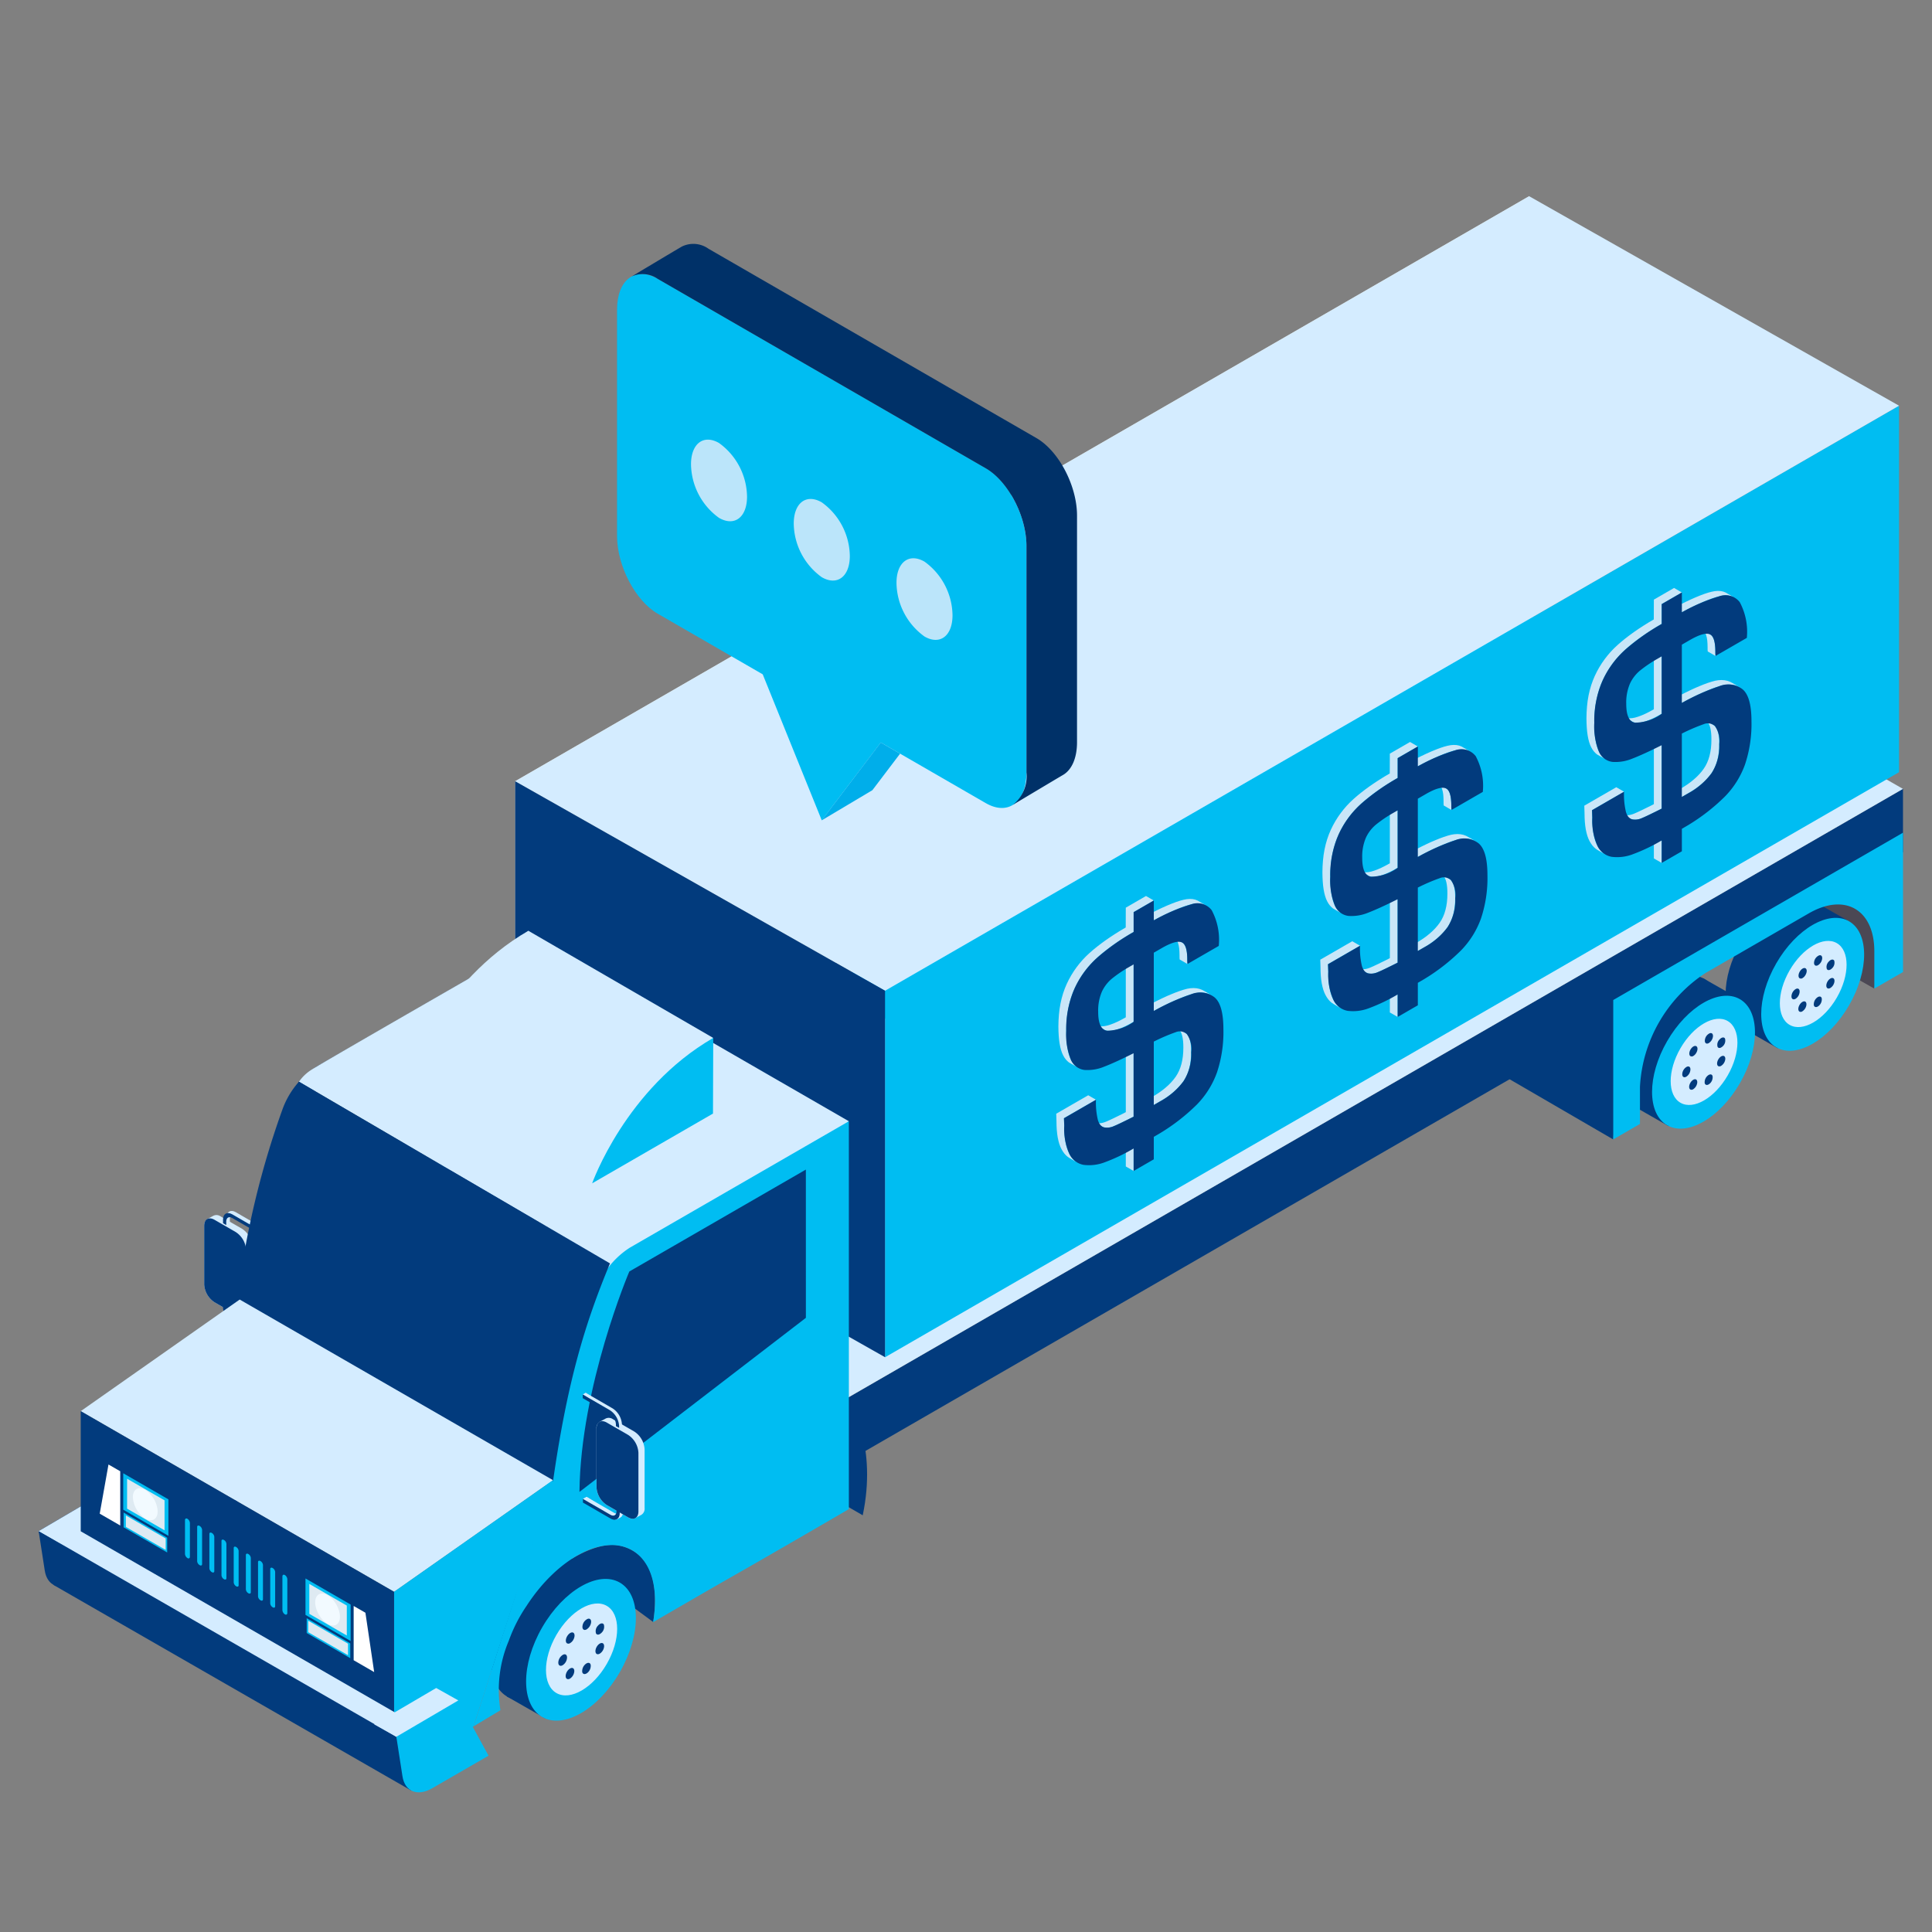 <svg xmlns="http://www.w3.org/2000/svg" xmlns:xlink="http://www.w3.org/1999/xlink" width="200" height="200" viewBox="0 0 200 200">
  <rect x="0" y="0" width="200" height="200" fill="#808080" stroke="none"/>
  <defs>
    <clipPath id="clip-path">
      <path id="Path_69143" data-name="Path 69143" d="M-1434.674-6326.714l-18.277,10.551s-5.054,11.858-5.161,22.818l23.439-18.021Z" transform="translate(1458.112 6326.714)" fill="none"/>
    </clipPath>
  </defs>
  <g id="dropdown-2C-brokers" transform="translate(10549 14549)">
    <rect id="Rectangle_2275" data-name="Rectangle 2275" width="200" height="200" transform="translate(-10549 -14549)" fill="none"/>
    <g id="Group_22241" data-name="Group 22241" transform="translate(-9066.225 -8129.937)">
      <g id="Group_22095" data-name="Group 22095" transform="translate(-1461.639 -6293.707)">
        <g id="Group_22093" data-name="Group 22093">
          <g id="Group_22084" data-name="Group 22084" transform="translate(0 0.43)">
            <path id="Path_38861" data-name="Path 38861" d="M-1463.724-6305.033a.738.738,0,0,1,.333-.7l.024-.013.025-.015.025-.013.025-.014.024-.013.025-.014.025-.014.025-.012.024-.014.025-.014.024-.013.025-.013.025-.015.025-.012.024-.014.025-.014.025-.014.025-.014.024-.012.025-.014.025-.012.025-.014.024-.014.025-.012.025-.015a.744.744,0,0,1,.757.075l2.207,1.273a2.358,2.358,0,0,1,1.066,1.849v6.071a.741.741,0,0,1-.334.7l-.024.013-.025.013-.025.013-.025.014-.025.013-.025.014-.024.014-.025.013-.025.015-.025.012-.024.014-.025.013-.025.014-.025.013-.025.013-.024.013-.025.014-.025.013-.025.014-.024.014-.025.012-.025.013-.025.014-.024.014-.026.014a.745.745,0,0,1-.757-.075l-2.206-1.273a2.36,2.36,0,0,1-1.066-1.849Z" transform="translate(1463.729 6306.138)" fill="#d4ecff"/>
          </g>
          <g id="Group_22085" data-name="Group 22085" transform="translate(2.317)">
            <path id="Path_38862" data-name="Path 38862" d="M-1461.693-6305.834c0-.609.429-.856.956-.553l2.811,1.628v.383l-2.811-1.628c-.344-.2-.625-.036-.625.361v.375l-.331-.2Z" transform="translate(1461.694 6306.517)" fill="#d4ecff"/>
          </g>
          <g id="Group_22086" data-name="Group 22086" transform="translate(2.319 2.818)">
            <path id="Path_38863" data-name="Path 38863" d="M-1461.362-6303.944v7.042a1.383,1.383,0,0,0,.624,1.082l2.851,1.646v.381l-2.851-1.645a2.115,2.115,0,0,1-.956-1.655v-6.948A.771.771,0,0,0-1461.362-6303.944Z" transform="translate(1461.693 6304.042)" fill="#d4ecff"/>
          </g>
          <g id="Group_22087" data-name="Group 22087" transform="translate(2.04 0.184)">
            <path id="Path_38864" data-name="Path 38864" d="M-1457.891-6304.787l-.369.221-2.865-1.552h-.226l.014.845-.361.2-.24-.476.4-.467.546-.339Z" transform="translate(1461.938 6306.355)" fill="#d4ecff"/>
          </g>
          <g id="Group_22088" data-name="Group 22088" transform="translate(1.952 0.22)">
            <path id="Path_38865" data-name="Path 38865" d="M-1462.015-6305.641c0-.607.428-.857.956-.552l2.811,1.627v.383l-2.811-1.627c-.344-.2-.624-.037-.624.361v.374l-.331-.2Z" transform="translate(1462.015 6306.323)" fill="#023b7d"/>
          </g>
          <g id="Group_22089" data-name="Group 22089" transform="translate(2.265 9.942)">
            <path id="Path_38866" data-name="Path 38866" d="M-1457.881-6295.043l-.369.222-2.258-1.13-1.068-.695-.155-.508-.008-.631.546.843,1.451.961Z" transform="translate(1461.74 6297.786)" fill="#d4ecff"/>
          </g>
          <g id="Group_22090" data-name="Group 22090" transform="translate(1.952 3.041)">
            <path id="Path_38867" data-name="Path 38867" d="M-1461.684-6303.747v7.04a1.384,1.384,0,0,0,.624,1.083l2.85,1.646v.381l-2.85-1.644a2.118,2.118,0,0,1-.956-1.657v-6.947A.8.8,0,0,0-1461.684-6303.747Z" transform="translate(1462.015 6303.846)" fill="#023b7d"/>
          </g>
          <g id="Group_22092" data-name="Group 22092" transform="translate(0.002 0.772)">
            <g id="Group_22091" data-name="Group 22091">
              <path id="Path_38868" data-name="Path 38868" d="M-1462.66-6297.157l2.206,1.273c.591.341,1.066.065,1.066-.616v-6.072a2.358,2.358,0,0,0-1.066-1.848l-2.206-1.274c-.592-.339-1.067-.064-1.067.616v6.071A2.355,2.355,0,0,0-1462.66-6297.157Z" transform="translate(1463.727 6305.838)" fill="#023b7d"/>
            </g>
          </g>
        </g>
        <g id="Group_22094" data-name="Group 22094" transform="translate(5.755 12.685)">
          <path id="Path_38869" data-name="Path 38869" d="M-1458.307-6295.378l-.369.222v.383l.369-.223Z" transform="translate(1458.676 6295.378)" fill="#353636"/>
        </g>
      </g>
      <g id="Group_22096" data-name="Group 22096" transform="translate(-1301.688 -6326.784)">
        <path id="Path_38870" data-name="Path 38870" d="M-1310.339-6325.5l-12.942-7.341,4.7-2.367,5.261-.355a20.417,20.417,0,0,1,2.275.415c.326.147,1.035,1.626,1.035,1.626l.3,1.715s.089,1.271.148,1.509S-1310.339-6325.5-1310.339-6325.5Z" transform="translate(1323.281 6335.561)" fill="#4b4854"/>
      </g>
      <g id="Group_22097" data-name="Group 22097" transform="translate(-1328.882 -6315.549)">
        <path id="Path_38871" data-name="Path 38871" d="M-1334.057-6311.258l-13.1-7.609,11.145-6.829h3.133s-.148,2.219-.178,2.336S-1334.057-6311.258-1334.057-6311.258Z" transform="translate(1347.159 6325.695)" fill="#023b7d"/>
      </g>
      <g id="Group_22107" data-name="Group 22107" transform="translate(-1306.347 -6327.967)">
        <g id="Group_22106" data-name="Group 22106" transform="translate(0 0)">
          <g id="Group_22098" data-name="Group 22098" transform="translate(0)">
            <ellipse id="Ellipse_782" data-name="Ellipse 782" cx="7.534" cy="4.35" rx="7.534" ry="4.35" transform="translate(0 13.049) rotate(-59.999)" fill="#023b7d"/>
          </g>
          <g id="Group_22099" data-name="Group 22099" transform="translate(3.88 2.109)">
            <path id="Path_38872" data-name="Path 38872" d="M-1313.1-6332.717l-3.574-2.03-7.294,13.182,3.731,2.132Z" transform="translate(1323.965 6334.747)" fill="#023b7d"/>
          </g>
          <g id="Group_22105" data-name="Group 22105" transform="translate(3.685 2.101)">
            <g id="Group_22100" data-name="Group 22100" transform="translate(0 0)">
              <ellipse id="Ellipse_783" data-name="Ellipse 783" cx="7.534" cy="4.35" rx="7.534" ry="4.35" transform="translate(0 13.049) rotate(-59.999)" fill="#00bdf2"/>
            </g>
            <g id="Group_22101" data-name="Group 22101" transform="translate(2.704 3.025)">
              <ellipse id="Ellipse_784" data-name="Ellipse 784" cx="4.886" cy="2.821" rx="4.886" ry="2.821" transform="translate(0 8.462) rotate(-59.999)" fill="#d4ecff"/>
            </g>
            <g id="Group_22104" data-name="Group 22104" transform="translate(5.33 5.681)">
              <g id="Group_22103" data-name="Group 22103">
                <g id="Group_22102" data-name="Group 22102">
                  <path id="Path_38873" data-name="Path 38873" d="M-1316.717-6324.449c-.195.112-.37.057-.415-.141a.9.9,0,0,1,.321-.77c.228-.189.456-.156.5.08a.884.884,0,0,1-.316.768A.777.777,0,0,1-1316.717-6324.449Zm-1.6.5a.315.315,0,0,1-.262.043c-.181-.06-.211-.35-.067-.644s.413-.481.592-.421.211.35.064.651A.922.922,0,0,1-1318.322-6323.951Zm2.9-2.423a.382.382,0,0,1-.186.06c-.211,0-.295-.239-.194-.541s.354-.545.565-.55.3.238.195.54a.927.927,0,0,1-.38.492Zm-3.608,1.125c-.231.132-.421.022-.421-.244v-.029a.928.928,0,0,1,.429-.731c.232-.135.418-.023.415.253v.021a.928.928,0,0,1-.423.731Zm3.617-3.029c-.156.09-.307.073-.379-.059a.762.762,0,0,1,.2-.763c.211-.238.464-.277.565-.1a.785.785,0,0,1-.2.77.836.836,0,0,1-.182.149Zm-2.884.878a.286.286,0,0,1-.334.006c-.144-.131-.109-.458.074-.731s.444-.385.592-.257.109.458-.074.728a.843.843,0,0,1-.262.255Zm1.608-1.332a.408.408,0,0,1-.1.04c-.229.075-.37-.108-.313-.4a.87.87,0,0,1,.507-.651c.229-.074.37.109.312.4a.931.931,0,0,1-.415.611Z" transform="translate(1319.456 6329.765)" fill="#023b7d"/>
                </g>
              </g>
            </g>
          </g>
        </g>
      </g>
      <g id="Group_22117" data-name="Group 22117" transform="translate(-1317.647 -6319.906)">
        <g id="Group_22116" data-name="Group 22116" transform="translate(0 0)">
          <g id="Group_22108" data-name="Group 22108" transform="translate(0)">
            <ellipse id="Ellipse_785" data-name="Ellipse 785" cx="7.534" cy="4.35" rx="7.534" ry="4.35" transform="translate(0 13.049) rotate(-59.999)" fill="#023b7d"/>
          </g>
          <g id="Group_22109" data-name="Group 22109" transform="translate(3.88 2.109)">
            <path id="Path_38874" data-name="Path 38874" d="M-1323.02-6325.639l-3.573-2.03-7.294,13.182,3.731,2.133Z" transform="translate(1333.887 6327.669)" fill="#023b7d"/>
          </g>
          <g id="Group_22115" data-name="Group 22115" transform="translate(3.685 2.102)">
            <g id="Group_22110" data-name="Group 22110" transform="translate(0 0)">
              <ellipse id="Ellipse_786" data-name="Ellipse 786" cx="7.534" cy="4.35" rx="7.534" ry="4.35" transform="translate(0 13.049) rotate(-59.999)" fill="#00bdf2"/>
            </g>
            <g id="Group_22111" data-name="Group 22111" transform="translate(2.704 3.025)">
              <ellipse id="Ellipse_787" data-name="Ellipse 787" cx="4.886" cy="2.821" rx="4.886" ry="2.821" transform="translate(0 8.462) rotate(-59.999)" fill="#d4ecff"/>
            </g>
            <g id="Group_22114" data-name="Group 22114" transform="translate(5.33 5.68)">
              <g id="Group_22113" data-name="Group 22113">
                <g id="Group_22112" data-name="Group 22112">
                  <path id="Path_38875" data-name="Path 38875" d="M-1326.639-6317.37c-.195.112-.37.056-.413-.142a.892.892,0,0,1,.32-.77c.228-.19.456-.156.5.082a.883.883,0,0,1-.317.767C-1326.576-6317.411-1326.607-6317.39-1326.639-6317.37Zm-1.6.5a.32.32,0,0,1-.262.044c-.182-.062-.211-.351-.068-.644s.413-.483.592-.422.211.351.063.65a.908.908,0,0,1-.326.371Zm2.894-2.422a.386.386,0,0,1-.186.058c-.211.005-.295-.239-.193-.541s.354-.545.566-.551.3.238.195.54a.935.935,0,0,1-.381.492Zm-3.608,1.123c-.232.135-.421.025-.421-.243v-.029a.927.927,0,0,1,.431-.731c.232-.133.418-.021.413.253v.021a.93.93,0,0,1-.423.73Zm3.616-3.028c-.155.089-.308.074-.379-.058a.76.76,0,0,1,.2-.762c.211-.239.465-.279.566-.1a.784.784,0,0,1-.2.77A.756.756,0,0,1-1325.341-6321.2Zm-2.884.877a.286.286,0,0,1-.333.008c-.144-.133-.109-.459.074-.731s.444-.385.592-.257.109.458-.074.728a.83.83,0,0,1-.261.253Zm1.608-1.331a.52.52,0,0,1-.1.042c-.228.074-.37-.109-.312-.405a.87.87,0,0,1,.506-.653c.229-.074.37.109.313.4a.93.93,0,0,1-.412.61Z" transform="translate(1329.378 6322.687)" fill="#023b7d"/>
                </g>
              </g>
            </g>
          </g>
        </g>
      </g>
      <g id="Group_22121" data-name="Group 22121" transform="translate(-1438.974 -6398.757)">
        <g id="Group_22118" data-name="Group 22118" transform="translate(0 39.67)">
          <path id="Path_38876" data-name="Path 38876" d="M-1443.827-6291.064l114.9-66.3v-6.562l-114.9,66.3Z" transform="translate(1443.827 6363.923)" fill="#00bdf2"/>
        </g>
        <g id="Group_22119" data-name="Group 22119" transform="translate(34.819 44.208)">
          <path id="Path_38877" data-name="Path 38877" d="M-1333.167-6359.939v14.426l-2.97,1.713v-3.85c0-4.338-3.047-6.1-6.8-3.928l-60.744,35.033a15.038,15.038,0,0,0-6.8,11.786v3.851l-2.765,1.6v-14.426Z" transform="translate(1413.254 6359.939)" fill="#00bdf2"/>
        </g>
        <g id="Group_22120" data-name="Group 22120" transform="translate(9.527)">
          <path id="Path_38878" data-name="Path 38878" d="M-1435.462-6338.192l104.972-60.565v37.943l-104.972,60.566Z" transform="translate(1435.462 6398.758)" fill="#e0d9ce"/>
        </g>
      </g>
      <g id="Group_22126" data-name="Group 22126" transform="translate(-1438.974 -6377.069)">
        <g id="Group_22122" data-name="Group 22122" transform="translate(38.293 39.67)">
          <path id="Path_38879" data-name="Path 38879" d="M-1410.2-6272.02l114.9-66.3v-6.562l-114.9,66.3Z" transform="translate(1410.203 6344.881)" fill="#023b7d"/>
        </g>
        <g id="Group_22123" data-name="Group 22123" transform="translate(123.195 44.208)">
          <path id="Path_38880" data-name="Path 38880" d="M-1305.65-6340.9v14.427l-2.97,1.714v-3.85c0-4.338-3.048-6.1-6.8-3.929l-10.662,6.156a15.04,15.04,0,0,0-6.8,11.785v3.849l-2.765,1.6v-14.428Z" transform="translate(1335.654 6340.896)" fill="#00bdf2"/>
        </g>
        <g id="Group_22124" data-name="Group 22124" transform="translate(0 34.077)">
          <path id="Path_38881" data-name="Path 38881" d="M-1405.534-6277.9l-38.293-21.688,22.021-12.89,121.427-37.313,9.745,5.593Z" transform="translate(1443.827 6349.792)" fill="#d4ecff"/>
        </g>
        <g id="Group_22125" data-name="Group 22125" transform="translate(47.815)">
          <path id="Path_38882" data-name="Path 38882" d="M-1401.842-6319.148l104.972-60.566v37.944l-104.972,60.566Z" transform="translate(1401.842 6379.714)" fill="#00bdf2"/>
        </g>
      </g>
      <g id="Group_22127" data-name="Group 22127" transform="translate(-1429.451 -6398.757)">
        <path id="Path_38883" data-name="Path 38883" d="M-1397.173-6316.5l-38.292-21.688,104.972-60.565,38.292,21.688Z" transform="translate(1435.465 6398.758)" fill="#d4ecff"/>
      </g>
      <g id="Group_22128" data-name="Group 22128" transform="translate(-1429.447 -6338.189)">
        <path id="Path_38884" data-name="Path 38884" d="M-1435.462-6307.637l38.292,21.688v-37.942l-38.292-21.683Z" transform="translate(1435.462 6345.574)" fill="#023b7d"/>
      </g>
      <g id="Group_22129" data-name="Group 22129" transform="translate(-1439.665 -6292.488)">
        <path id="Path_38885" data-name="Path 38885" d="M-1404.776-6276.189l-39.658-22.461v-6.8l39.658,22.461Z" transform="translate(1444.434 6305.446)" fill="#44424d"/>
      </g>
      <g id="Group_22134" data-name="Group 22134" transform="translate(-1404.597 -6276.508)">
        <g id="Group_22131" data-name="Group 22131">
          <g id="Group_22130" data-name="Group 22130">
            <path id="Path_38886" data-name="Path 38886" d="M-1402.511-6277.107l-11.018-6.367.459-4.43-.572-3.511,9.92,2.858S-1401.01-6284.229-1402.511-6277.107Z" transform="translate(1413.642 6291.415)" fill="#023b7d"/>
          </g>
        </g>
      </g>
      <g id="Group_22153" data-name="Group 22153" transform="translate(-1458.479 -6321.714)">
        <g id="Group_22151" data-name="Group 22151">
          <g id="Group_22137" data-name="Group 22137">
            <g id="Group_22136" data-name="Group 22136">
              <path id="Path_38888" data-name="Path 38888" d="M-1456.028-6313.564a8.8,8.8,0,0,1,3.524-4.456l22.676-13.088v29.732c-1.012.513-2.214,1.167-3.638,1.988l-4.241,2.45a15.158,15.158,0,0,0-6.858,11.878v2.366c0,.182.008.356.017.528l-16.406,9.251v-18.278A89.386,89.386,0,0,1-1456.028-6313.564Z" transform="translate(1460.954 6331.108)" fill="#023b7d"/>
            </g>
          </g>
          <g id="Group_22143" data-name="Group 22143" transform="translate(3.237 5.004)">
            <path id="Path_38889" data-name="Path 38889" d="M-1434.674-6326.714l-18.277,10.551s-5.054,11.858-5.161,22.818l23.439-18.021Z" transform="translate(1458.112 6326.714)" fill="#536873"/>
            <g id="Group_38410" data-name="Group 38410">
              <g id="Group_38409" data-name="Group 38409" clip-path="url(#clip-path)">
                <g id="Group_22142" data-name="Group 22142" transform="translate(-3.923 2.327)">
                  <g id="Group_22139" data-name="Group 22139" transform="translate(6.257)">
                    <g id="Group_22138" data-name="Group 22138">
                      <path id="Path_38890" data-name="Path 38890" d="M-1448.746-6324.672l21.53,21.246-4.348,3.981-24.5-22.717Z" transform="translate(1456.063 6324.672)" fill="#6f8691"/>
                    </g>
                  </g>
                  <g id="Group_22141" data-name="Group 22141" transform="translate(0 5.324)">
                    <g id="Group_22140" data-name="Group 22140">
                      <path id="Path_38891" data-name="Path 38891" d="M-1458.269-6320l23.226,21-1.378,1.654-25.136-21.373Z" transform="translate(1461.557 6319.996)" fill="#6f8691"/>
                    </g>
                  </g>
                </g>
              </g>
            </g>
          </g>
          <g id="Group_22146" data-name="Group 22146" transform="translate(20.913 7.717)">
            <g id="Group_22145" data-name="Group 22145">
              <g id="Group_22144" data-name="Group 22144">
                <path id="Path_38893" data-name="Path 38893" d="M-1441.672-6306.289l-.919.531V-6323.8l.919-.53Z" transform="translate(1442.591 6324.333)" fill="#7ad5de"/>
              </g>
            </g>
          </g>
          <g id="Group_22148" data-name="Group 22148" transform="translate(14.627 31.148)">
            <g id="Group_22147" data-name="Group 22147" transform="translate(0 0)">
              <ellipse id="Ellipse_788" data-name="Ellipse 788" cx="9.591" cy="5.537" rx="9.591" ry="5.537" transform="translate(0 16.612) rotate(-60)" fill="#adadad"/>
            </g>
          </g>
          <g id="Group_22150" data-name="Group 22150" transform="translate(31.074 27.934)">
            <g id="Group_22149" data-name="Group 22149">
              <path id="Path_38894" data-name="Path 38894" d="M-1433.618-6304.784s2.337,3.624,1.436,11.063l.583-.275s1.166-8.817-2.07-12.584Z" transform="translate(1433.669 6306.581)" fill="#545454"/>
            </g>
          </g>
        </g>
      </g>
      <g id="Group_22155" data-name="Group 22155" transform="translate(-1451.829 -6321.713)">
        <g id="Group_22154" data-name="Group 22154">
          <path id="Path_38895" data-name="Path 38895" d="M-1455.115-6316.479l32.412,18.981,10.531-.813,13.984-14.076-32.452-18.723s-22.229,12.755-23.168,13.386A4.562,4.562,0,0,0-1455.115-6316.479Z" transform="translate(1455.115 6331.108)" fill="#d4ecff"/>
        </g>
      </g>
      <g id="Group_22174" data-name="Group 22174" transform="translate(-1434.29 -6302.992)">
        <g id="Group_22171" data-name="Group 22171" transform="translate(0 5.003)">
          <g id="Group_22166" data-name="Group 22166" transform="translate(0 38.323)">
            <g id="Group_22165" data-name="Group 22165" transform="translate(0 0)">
              <g id="Group_22157" data-name="Group 22157">
                <ellipse id="Ellipse_789" data-name="Ellipse 789" cx="8.035" cy="4.639" rx="8.035" ry="4.639" transform="translate(0 13.916) rotate(-59.999)" fill="#023b7d"/>
              </g>
              <path id="Path_69144" data-name="Path 69144" d="M-1421.888-6268.172l-7.168-5.279a4.993,4.993,0,0,1-1.192-1.312s2.827-1.8,4.906-1.318C-1423.3-6275.6-1421.048-6273.882-1421.888-6268.172Z" transform="translate(1441.029 6276.689)" fill="#023b7d"/>
              <g id="Group_22109-2" data-name="Group 22109" transform="translate(3.983 2.201)">
                <path id="Path_38874-2" data-name="Path 38874" d="M-1424.658-6272.532l-3.8-2.161-7.758,14.021,3.969,2.267Z" transform="translate(1436.217 6274.692)" fill="#023b7d"/>
              </g>
              <g id="Group_22164" data-name="Group 22164" transform="translate(3.624 2.11)">
                <g id="Group_22159" data-name="Group 22159" transform="translate(0 0)">
                  <ellipse id="Ellipse_790" data-name="Ellipse 790" cx="8.035" cy="4.639" rx="8.035" ry="4.639" transform="translate(0 13.917) rotate(-60)" fill="#00bdf2"/>
                </g>
                <g id="Group_22160" data-name="Group 22160" transform="translate(2.884 3.225)">
                  <ellipse id="Ellipse_791" data-name="Ellipse 791" cx="5.211" cy="3.009" rx="5.211" ry="3.009" transform="translate(0 9.026) rotate(-60)" fill="#d4ecff"/>
                </g>
                <g id="Group_22163" data-name="Group 22163" transform="translate(5.687 6.058)">
                  <g id="Group_22162" data-name="Group 22162">
                    <g id="Group_22161" data-name="Group 22161">
                      <path id="Path_38897" data-name="Path 38897" d="M-1428.62-6263.782c-.207.12-.392.059-.443-.148a.954.954,0,0,1,.34-.822c.244-.2.488-.167.537.086a.941.941,0,0,1-.339.819C-1428.555-6263.825-1428.587-6263.8-1428.62-6263.782Zm-1.711.529a.33.33,0,0,1-.278.047c-.195-.064-.222-.374-.074-.686s.443-.519.634-.45.221.374.067.693a.967.967,0,0,1-.352.4Zm3.088-2.583a.4.4,0,0,1-.2.063c-.222.006-.314-.254-.207-.576s.378-.582.6-.587.316.255.207.578a.988.988,0,0,1-.405.525Zm-3.845,1.2c-.248.142-.451.025-.451-.26v-.031a.993.993,0,0,1,.46-.779c.247-.142.443-.023.443.269v.022a.988.988,0,0,1-.455.78Zm3.857-3.23c-.166.1-.329.079-.406-.063a.811.811,0,0,1,.212-.813c.221-.254.5-.3.6-.1a.839.839,0,0,1-.215.821.9.9,0,0,1-.2.158Zm-3.078.937a.305.305,0,0,1-.356.007c-.153-.14-.116-.489.082-.779s.477-.412.63-.276.117.489-.074.777a.9.9,0,0,1-.285.271Zm1.714-1.421a.55.55,0,0,1-.1.043c-.244.079-.393-.117-.334-.432a.926.926,0,0,1,.54-.7c.244-.078.393.117.334.432a1,1,0,0,1-.44.651Z" transform="translate(1431.539 6269.454)" fill="#023b7d"/>
                    </g>
                  </g>
                </g>
              </g>
            </g>
          </g>
          <g id="Group_22170" data-name="Group 22170" transform="translate(11.5)">
            <path id="Path_38899" data-name="Path 38899" d="M-1406.179-6310.276l-18.276,10.551s-5.056,11.858-5.161,22.817l23.438-18.02Z" transform="translate(1429.617 6310.276)" fill="#2d1f2e"/>
          </g>
        </g>
        <path id="Path_69145" data-name="Path 69145" d="M-1432.035-6274.606a91.392,91.392,0,0,1,5.444-22.52,8.785,8.785,0,0,1,3.524-4.454l22.676-13.088v40.153c-.764.441-7.341,4.283-12.622,7.286-1.93,1.1-6.691,3.863-7.646,4.42.593-3.373-.123-6.263-2.166-7.442-2.994-1.729-7.745.831-10.931,5.753a15.891,15.891,0,0,0-1.838,3.606,12.993,12.993,0,0,0-.864,7.192l-.1.063-2.679,1.607Z" transform="translate(1439.78 6314.668)" fill="#00bdf2"/>
        <g id="Group_22173" data-name="Group 22173" transform="translate(11.5 5.003)">
          <g id="Group_22172" data-name="Group 22172">
            <path id="Path_38900" data-name="Path 38900" d="M-1406.179-6310.276l-18.276,10.551s-5.056,11.858-5.161,22.817l23.438-18.02Z" transform="translate(1429.617 6310.276)" fill="#023b7d"/>
          </g>
        </g>
      </g>
      <g id="Group_22182" data-name="Group 22182" transform="translate(-1440.613 -6322.709)">
        <g id="Group_22179" data-name="Group 22179" transform="translate(0 0.001)">
          <g id="Group_22176" data-name="Group 22176">
            <g id="Group_22175" data-name="Group 22175">
              <path id="Path_38901" data-name="Path 38901" d="M-1413.594-6320.888l-19.137-11.092-12.534,15.05,19.137,11.094Z" transform="translate(1445.266 6331.98)" fill="#d4ecff"/>
            </g>
          </g>
          <g id="Group_22178" data-name="Group 22178" transform="translate(19.138 11.092)">
            <g id="Group_22177" data-name="Group 22177">
              <path id="Path_38902" data-name="Path 38902" d="M-1415.928-6322.241c-9.064,5.233-12.535,15.051-12.535,15.051l12.509-7.222Z" transform="translate(1428.462 6322.241)" fill="#00bdf2"/>
            </g>
          </g>
        </g>
        <g id="Group_22181" data-name="Group 22181">
          <g id="Group_22180" data-name="Group 22180">
            <path id="Path_38903" data-name="Path 38903" d="M-1432.731-6331.982c-9.064,5.233-12.534,15.051-12.534,15.051l12.51-7.223Z" transform="translate(1445.266 6331.982)" fill="#d4ecff"/>
          </g>
        </g>
      </g>
      <g id="Group_22193" data-name="Group 22193" transform="translate(-1422.452 -6274.887)">
        <g id="Group_22183" data-name="Group 22183" transform="translate(0.4 5.89)">
          <path id="Path_38904" data-name="Path 38904" d="M-1428.969-6279.926l2.849,1.645c.345.2.625.037.625-.361v-6.146c.03,0,.058.008.088.009a.627.627,0,0,0,.244-.039v6.366c0,.61-.429.856-.957.553l-2.849-1.646Z" transform="translate(1428.969 6284.819)" fill="#d4ecff"/>
        </g>
        <g id="Group_22184" data-name="Group 22184" transform="translate(1.419 2.601)">
          <path id="Path_38905" data-name="Path 38905" d="M-1428.069-6286.6a.743.743,0,0,1,.333-.7l.024-.012.025-.014.025-.014.025-.013.024-.015.025-.012.025-.015.025-.013.024-.014.025-.014.025-.012.025-.014.025-.014.025-.014.025-.013.024-.013.025-.013.025-.014.025-.013.025-.015.025-.013.024-.014.025-.014.024-.012.025-.015a.748.748,0,0,1,.758.074l2.206,1.274a2.356,2.356,0,0,1,1.066,1.849v6.071a.738.738,0,0,1-.334.7l-.025.014-.025.013-.024.013-.024.013-.026.014-.025.014-.024.013-.025.013-.024.014-.025.014-.025.013-.025.014-.024.012-.025.014-.025.014-.025.014-.024.014-.025.012-.025.015-.025.013-.024.014-.025.014-.024.013-.025.014-.025.014a.745.745,0,0,1-.757-.075l-2.206-1.274a2.358,2.358,0,0,1-1.067-1.848Z" transform="translate(1428.074 6287.708)" fill="#d4ecff"/>
        </g>
        <g id="Group_22185" data-name="Group 22185" transform="translate(0.293)">
          <path id="Path_38906" data-name="Path 38906" d="M-1425.628-6286.9a1.386,1.386,0,0,0-.625-1.084l-2.81-1.626v-.383l2.81,1.628a2.115,2.115,0,0,1,.957,1.656v.176l-.331-.182Z" transform="translate(1429.063 6289.991)" fill="#d4ecff"/>
        </g>
        <g id="Group_22186" data-name="Group 22186" transform="translate(0 0.004)">
          <path id="Path_38907" data-name="Path 38907" d="M-1429.031-6289.987l-.289.181,1.552.911,1.6,1.146.444.74.17.656.289-.182-.129-.513-.3-.641-.429-.362Z" transform="translate(1429.32 6289.987)" fill="#d4ecff"/>
        </g>
        <g id="Group_22187" data-name="Group 22187" transform="translate(0.002 0.182)">
          <path id="Path_38908" data-name="Path 38908" d="M-1425.883-6286.741a1.388,1.388,0,0,0-.624-1.083l-2.811-1.626v-.381l2.811,1.626a2.115,2.115,0,0,1,.956,1.656v.176l-.331-.184Z" transform="translate(1429.318 6289.831)" fill="#023b7d"/>
        </g>
        <g id="Group_22188" data-name="Group 22188" transform="translate(0.026 10.783)">
          <path id="Path_38909" data-name="Path 38909" d="M-1428.923-6280.524l-.374.208,1.886,1.257,1.338.566.155.319.16-.046a3.339,3.339,0,0,0,.43-.255c.064-.067-.014-.152-.014-.152l-.3.028-.444-.095Z" transform="translate(1429.297 6280.524)" fill="#d4ecff"/>
        </g>
        <g id="Group_22189" data-name="Group 22189" transform="translate(0.026 10.783)">
          <path id="Path_38910" data-name="Path 38910" d="M-1428.923-6280.524l-.374.208,1.886,1.257,1.338.566.155.319.16-.046a3.339,3.339,0,0,0,.43-.255c.064-.067-.014-.152-.014-.152l-.3.028-.444-.095Z" transform="translate(1429.297 6280.524)" fill="#d4ecff"/>
        </g>
        <g id="Group_22190" data-name="Group 22190" transform="translate(0.026 6.096)">
          <path id="Path_38911" data-name="Path 38911" d="M-1429.3-6279.744l2.849,1.645c.345.2.625.038.625-.361v-6.146c.03,0,.058.007.088.009a.609.609,0,0,0,.244-.04v6.369c0,.608-.429.855-.957.551l-2.849-1.646Z" transform="translate(1429.297 6284.638)" fill="#023b7d"/>
        </g>
        <g id="Group_22192" data-name="Group 22192" transform="translate(1.424 2.945)">
          <g id="Group_22191" data-name="Group 22191">
            <path id="Path_38912" data-name="Path 38912" d="M-1427-6278.723l2.206,1.273c.592.34,1.067.064,1.067-.616v-6.07a2.359,2.359,0,0,0-1.067-1.849l-2.206-1.274c-.591-.341-1.066-.065-1.066.616v6.071A2.359,2.359,0,0,0-1427-6278.723Z" transform="translate(1428.07 6287.405)" fill="#023b7d"/>
          </g>
        </g>
      </g>
      <g id="Group_22194" data-name="Group 22194" transform="translate(-1458.029 -6307.084)">
        <path id="Path_38913" data-name="Path 38913" d="M-1460.559-6295.262l32.5,18.371c1.521-10.593,3.391-16.521,5.9-22.564l-32.2-18.808A94.28,94.28,0,0,0-1460.559-6295.262Z" transform="translate(1460.559 6318.263)" fill="#023b7d"/>
      </g>
      <g id="Group_22240" data-name="Group 22240" transform="translate(-1478.775 -6284.535)">
        <g id="Group_22197" data-name="Group 22197" transform="translate(0.001 20.204)">
          <g id="Group_22196" data-name="Group 22196">
            <g id="Group_22195" data-name="Group 22195">
              <path id="Path_38914" data-name="Path 38914" d="M-1478.774-6276.957l6.417-3.765,3.128,5.724-5.83,3.365c-1.531.887-2.837.358-3.084-1.245Z" transform="translate(1478.774 6280.722)" fill="#023b7d"/>
            </g>
          </g>
        </g>
        <g id="Group_22199" data-name="Group 22199" transform="translate(0.005 20.203)">
          <g id="Group_22198" data-name="Group 22198">
            <path id="Path_38915" data-name="Path 38915" d="M-1470.062-6279.437l-2.292-1.286-6.417,3.767,2.292,1.286Z" transform="translate(1478.771 6280.724)" fill="#d4ecff"/>
          </g>
        </g>
        <g id="Group_22200" data-name="Group 22200" transform="translate(4.357)">
          <path id="Path_38916" data-name="Path 38916" d="M-1442.51-6268.209l-32.438-18.7,16.454-11.554,32.438,18.7Z" transform="translate(1474.949 6298.463)" fill="#d4ecff"/>
          <path id="Path_38917" data-name="Path 38917" d="M-1438.239-6256.56l8.227-25.486-16.454,11.555v18.7Z" transform="translate(1478.904 6300.743)" fill="#00bdf2"/>
          <path id="Path_38918" data-name="Path 38918" d="M-1474.949-6269.618v-18.7l32.438,18.7v18.7Z" transform="translate(1474.949 6299.872)" fill="#023b7d"/>
        </g>
        <g id="Group_22202" data-name="Group 22202" transform="translate(0.001 23.971)">
          <g id="Group_22201" data-name="Group 22201">
            <path id="Path_38919" data-name="Path 38919" d="M-1440.187-6250.545l-37.049-21.293-.532-2.218-1.007-3.359,37.029,21.292,1.543,4.031Z" transform="translate(1478.774 6277.415)" fill="#023b7d"/>
          </g>
        </g>
        <g id="Group_22205" data-name="Group 22205" transform="translate(37.03 41.498)">
          <g id="Group_22204" data-name="Group 22204">
            <g id="Group_22203" data-name="Group 22203">
              <path id="Path_38920" data-name="Path 38920" d="M-1446.26-6258.258l6.417-3.767,3.128,5.725-5.829,3.366c-1.532.887-2.837.356-3.084-1.244Z" transform="translate(1446.26 6262.024)" fill="#00bdf2"/>
            </g>
          </g>
        </g>
        <g id="Group_22207" data-name="Group 22207" transform="translate(34.738 40.212)">
          <g id="Group_22206" data-name="Group 22206">
            <path id="Path_38921" data-name="Path 38921" d="M-1439.564-6261.868l-2.293-1.286-6.416,3.765,2.292,1.286Z" transform="translate(1448.273 6263.154)" fill="#d4ecff"/>
          </g>
        </g>
        <g id="Group_22209" data-name="Group 22209" transform="translate(0 23.436)">
          <g id="Group_22208" data-name="Group 22208">
            <path id="Path_38922" data-name="Path 38922" d="M-1441.915-6258.592l-32.453-18.71-1.454-.583-2.952.531,37.029,21.292Z" transform="translate(1478.775 6277.885)" fill="#d4ecff"/>
          </g>
        </g>
        <g id="Group_22239" data-name="Group 22239" transform="translate(6.323 17.072)">
          <g id="Group_22236" data-name="Group 22236">
            <g id="Group_22219" data-name="Group 22219" transform="translate(8.827 5.591)">
              <g id="Group_22210" data-name="Group 22210" transform="translate(10.085 5.822)">
                <path id="Path_38923" data-name="Path 38923" d="M-1456.362-6269.348c.14.082.254.015.254-.147v-3.476a.566.566,0,0,0-.254-.444c-.141-.082-.255-.015-.255.147v3.477A.563.563,0,0,0-1456.362-6269.348Z" transform="translate(1456.617 6273.45)" fill="#00bdf2"/>
              </g>
              <g id="Group_22211" data-name="Group 22211" transform="translate(8.824 5.096)">
                <path id="Path_38924" data-name="Path 38924" d="M-1457.469-6269.987c.141.081.255.035.255-.105v-3.558a.527.527,0,0,0-.255-.4c-.14-.081-.255-.035-.255.1v3.558A.527.527,0,0,0-1457.469-6269.987Z" transform="translate(1457.724 6274.087)" fill="#00bdf2"/>
              </g>
              <g id="Group_22212" data-name="Group 22212" transform="translate(7.562 4.369)">
                <path id="Path_38925" data-name="Path 38925" d="M-1458.577-6270.626c.141.082.255.035.255-.1v-3.558a.522.522,0,0,0-.255-.4c-.14-.083-.255-.036-.255.1v3.558A.526.526,0,0,0-1458.577-6270.626Z" transform="translate(1458.832 6274.727)" fill="#00bdf2"/>
              </g>
              <g id="Group_22213" data-name="Group 22213" transform="translate(6.303 3.64)">
                <path id="Path_38926" data-name="Path 38926" d="M-1459.683-6271.266c.14.081.255.035.255-.1v-3.558a.525.525,0,0,0-.255-.4c-.14-.082-.255-.035-.255.1v3.558A.525.525,0,0,0-1459.683-6271.266Z" transform="translate(1459.938 6275.366)" fill="#00bdf2"/>
              </g>
              <g id="Group_22214" data-name="Group 22214" transform="translate(5.043 2.913)">
                <path id="Path_38927" data-name="Path 38927" d="M-1460.789-6271.9c.14.081.255.033.255-.105v-3.558a.53.53,0,0,0-.255-.4c-.141-.081-.255-.033-.255.105v3.559A.529.529,0,0,0-1460.789-6271.9Z" transform="translate(1461.044 6276.005)" fill="#00bdf2"/>
              </g>
              <g id="Group_22215" data-name="Group 22215" transform="translate(3.782 2.185)">
                <path id="Path_38928" data-name="Path 38928" d="M-1461.9-6272.543c.14.082.255.035.255-.1v-3.559a.529.529,0,0,0-.255-.4c-.14-.081-.255-.035-.255.1v3.558A.525.525,0,0,0-1461.9-6272.543Z" transform="translate(1462.151 6276.644)" fill="#00bdf2"/>
              </g>
              <g id="Group_22216" data-name="Group 22216" transform="translate(2.521 1.457)">
                <path id="Path_38929" data-name="Path 38929" d="M-1463-6273.183c.14.082.255.035.255-.1v-3.558a.525.525,0,0,0-.255-.4c-.14-.082-.255-.034-.255.1v3.558A.525.525,0,0,0-1463-6273.183Z" transform="translate(1463.258 6277.283)" fill="#00bdf2"/>
              </g>
              <g id="Group_22217" data-name="Group 22217" transform="translate(1.26 0.73)">
                <path id="Path_38930" data-name="Path 38930" d="M-1464.111-6273.821c.141.081.255.034.255-.1v-3.559a.528.528,0,0,0-.255-.4c-.14-.081-.255-.034-.255.1v3.558A.528.528,0,0,0-1464.111-6273.821Z" transform="translate(1464.366 6277.922)" fill="#00bdf2"/>
              </g>
              <g id="Group_22218" data-name="Group 22218">
                <path id="Path_38931" data-name="Path 38931" d="M-1465.217-6274.461c.141.081.254.017.254-.148v-3.476a.564.564,0,0,0-.255-.444c-.141-.081-.254-.015-.254.149v3.475A.562.562,0,0,0-1465.217-6274.461Z" transform="translate(1465.472 6278.563)" fill="#00bdf2"/>
              </g>
            </g>
            <g id="Group_22227" data-name="Group 22227" transform="translate(21.301 11.802)">
              <g id="Group_22225" data-name="Group 22225">
                <g id="Group_22220" data-name="Group 22220">
                  <path id="Path_38932" data-name="Path 38932" d="M-1454.519-6269.337l4.674,2.7v-3.771l-4.674-2.7Z" transform="translate(1454.519 6273.109)" fill="#00bdf2"/>
                </g>
                <g id="Group_22221" data-name="Group 22221" transform="translate(0.396 0.565)">
                  <path id="Path_38933" data-name="Path 38933" d="M-1454.171-6269.514l3.881,2.242v-3.1l-3.881-2.241Z" transform="translate(1454.171 6272.613)" fill="#deeaf2"/>
                </g>
                <g id="Group_22224" data-name="Group 22224" transform="translate(0.124 4.118)">
                  <g id="Group_22222" data-name="Group 22222">
                    <path id="Path_38934" data-name="Path 38934" d="M-1454.41-6267.965l4.511,2.606v-1.528l-4.511-2.606Z" transform="translate(1454.41 6269.493)" fill="#00bdf2"/>
                  </g>
                  <g id="Group_22223" data-name="Group 22223" transform="translate(0.158 0.257)">
                    <path id="Path_38935" data-name="Path 38935" d="M-1454.271-6268.081l4.122,2.38v-1.188l-4.122-2.379Z" transform="translate(1454.271 6269.267)" fill="#deeaf2"/>
                  </g>
                </g>
              </g>
              <g id="Group_22226" data-name="Group 22226" transform="translate(4.986 2.848)">
                <path id="Path_38936" data-name="Path 38936" d="M-1448.017-6263.764l-2.124-1.227v-5.617l1.218.7Z" transform="translate(1450.141 6270.607)" fill="#fff"/>
              </g>
            </g>
            <g id="Group_22235" data-name="Group 22235">
              <g id="Group_22233" data-name="Group 22233" transform="translate(2.435 0.911)">
                <g id="Group_22228" data-name="Group 22228">
                  <path id="Path_38937" data-name="Path 38937" d="M-1466.411-6276.2l-4.674-2.7v-3.771l4.674,2.7Z" transform="translate(1471.085 6282.672)" fill="#00bdf2"/>
                </g>
                <g id="Group_22229" data-name="Group 22229" transform="translate(0.397 0.564)">
                  <path id="Path_38938" data-name="Path 38938" d="M-1466.856-6276.835l-3.88-2.241v-3.1l3.88,2.24Z" transform="translate(1470.736 6282.177)" fill="#deeaf2"/>
                </g>
                <g id="Group_22232" data-name="Group 22232" transform="translate(0.038 4.066)">
                  <g id="Group_22230" data-name="Group 22230">
                    <path id="Path_38939" data-name="Path 38939" d="M-1466.541-6274.969l-4.511-2.605v-1.528l4.511,2.607Z" transform="translate(1471.052 6279.103)" fill="#00bdf2"/>
                  </g>
                  <g id="Group_22231" data-name="Group 22231" transform="translate(0.232 0.301)">
                    <path id="Path_38940" data-name="Path 38940" d="M-1466.726-6275.271l-4.122-2.379v-1.187l4.122,2.38Z" transform="translate(1470.848 6278.838)" fill="#deeaf2"/>
                  </g>
                </g>
              </g>
              <g id="Group_22234" data-name="Group 22234">
                <path id="Path_38941" data-name="Path 38941" d="M-1473.223-6278.378l2.124,1.226v-5.616l-1.217-.7Z" transform="translate(1473.223 6283.472)" fill="#fff"/>
              </g>
            </g>
          </g>
          <g id="Group_22237" data-name="Group 22237" transform="translate(21.773 12.924)">
            <ellipse id="Ellipse_792" data-name="Ellipse 792" cx="1.047" cy="1.814" rx="1.047" ry="1.814" transform="translate(0 1.047) rotate(-30)" fill="#f2faff"/>
          </g>
          <g id="Group_22238" data-name="Group 22238" transform="translate(3.431 2.465)">
            <path id="Path_38942" data-name="Path 38942" d="M-1470.21-6280.394a2.838,2.838,0,0,0,1.282,2.219c.708.409,1.283.074,1.283-.741a2.836,2.836,0,0,0-1.282-2.218C-1469.635-6281.541-1470.21-6281.208-1470.21-6280.394Z" transform="translate(1470.21 6281.308)" fill="#f2faff"/>
          </g>
        </g>
      </g>
      <g id="coin" transform="translate(-1373.439 -6326.31)">
        <path id="Path_51293" data-name="Path 51293" d="M765.257,836.861l-.809-.465v-2.327l.809.465Z" transform="translate(-757.241 -808.397)" fill="#c9e6f8" fill-rule="evenodd"/>
        <path id="Path_51294" data-name="Path 51294" d="M744.3,821.872l3.311-1.91.806.466L745.1,822.34l.027.779.005.462.027.436.039.405.06.379.071.346.092.319.107.289.123.26.137.236.153.206.164.181.176.159.19.13-.8-.468-.191-.128-.179-.158-.164-.182-.148-.208-.138-.233-.125-.26-.107-.29-.089-.319-.075-.346-.057-.379-.041-.405-.024-.436-.008-.463Z" transform="translate(-744.295 -799.334)" fill="#c9e6f8" fill-rule="evenodd"/>
        <path id="Path_51295" data-name="Path 51295" d="M758.608,813.062V806.5l.809.468v6.564l-.349.176-.322.161-.3.143-.268.132-.239.113-.212.1-.185.083-.154.066-.143.054-.138.044-.13.033-.132.024-.125.012H756.6l-.117-.008-.114-.021-.107-.036-.1-.051-.808-.465.1.05.107.036.113.021.116.009h.123l.125-.012.128-.024.134-.033.138-.044.14-.054.158-.069.182-.08.212-.1.242-.113.265-.132.3-.146.322-.158Z" transform="translate(-751.401 -790.685)" fill="#c9e6f8" fill-rule="evenodd"/>
        <path id="Path_51296" data-name="Path 51296" d="M751.908,763.487,754,762.279l.808.469-2.088,1.2V766l-.549.323-.525.327-.5.325-.48.331-.457.328-.433.334-.411.331-.388.337-.363.343-.346.361-.328.376-.307.395-.286.408-.266.423-.244.442-.224.459-.205.475-.174.5-.148.516-.122.54-.1.561-.068.582-.039.6-.015.624.009.495.021.463.039.426.057.394.068.358.083.325.1.29.113.254.132.224.143.194.155.17.17.143-.808-.465-.167-.144-.158-.17-.143-.193-.128-.224-.117-.254-.1-.289-.086-.325-.069-.361-.054-.39-.038-.427-.024-.462-.01-.495.016-.624.041-.6.066-.581.095-.561.123-.54.148-.517.177-.5.2-.475.224-.459.247-.442.265-.423.287-.409.307-.394.324-.375.346-.361.367-.343.387-.337.409-.332.436-.334.456-.331.478-.328.5-.325.525-.328.548-.322Z" transform="translate(-744.702 -762.279)" fill="#c9e6f8" fill-rule="evenodd"/>
        <path id="Path_51297" data-name="Path 51297" d="M774.17,763.219l.334-.065.314-.024.295.015.275.057.254.1.233.137.808.465-.236-.137-.254-.1-.271-.057-.3-.015-.314.024-.334.065-.364.1-.4.13-.432.161-.468.192-.5.223-.538.254-.572.284-.608.316-.808-.468.608-.312.573-.284.537-.254.505-.223.465-.191.432-.164.4-.131Z" transform="translate(-760.994 -762.825)" fill="#c9e6f8" fill-rule="evenodd"/>
        <path id="Path_51298" data-name="Path 51298" d="M779.975,777.218l-.806-.466-.005-.044-.006-.047,0-.048-.006-.054V776.5l0-.059,0-.06v-.066l-.01-.379-.026-.337-.048-.292-.068-.251-.083-.205-.1-.161-.123-.12.806.465.122.12.1.161.086.205.066.251.047.292.029.338.01.381v.123l0,.059,0,.054,0,.054.006.052,0,.044Z" transform="translate(-766.384 -770.177)" fill="#c9e6f8" fill-rule="evenodd"/>
        <path id="Path_51299" data-name="Path 51299" d="M773.71,800.781l-.114-.095.806.465.116.1.1.122.093.152.078.185.063.218.051.25.036.283.021.314.005.349-.012.451-.039.429-.06.408-.089.388-.111.364-.137.343-.161.319-.185.3-.211.284-.239.277-.265.275-.292.265-.319.26-.343.251-.373.247-.4.242-.639.367-.808-.466.638-.366.4-.242.374-.247.345-.254.317-.26.293-.265.265-.272.239-.278.212-.283.188-.3.161-.32.137-.343.11-.363.086-.388.063-.408.036-.43.012-.453-.006-.346-.02-.317-.036-.28-.048-.251-.062-.218-.078-.185-.093-.152Z" transform="translate(-760.994 -786.952)" fill="#c9e6f8" fill-rule="evenodd"/>
        <path id="Path_51300" data-name="Path 51300" d="M758.784,786.718v-5.946l.809.466v5.945l-.448.247-.417.213-.388.169-.361.135-.328.095-.3.06-.271.018-.242-.015-.215-.065-.184-.114-.806-.465.185.113.211.066.245.015.271-.021.3-.057.331-.1.358-.134.387-.171.418-.211Z" transform="translate(-751.578 -774.159)" fill="#c9e6f8" fill-rule="evenodd"/>
        <path id="Path_51301" data-name="Path 51301" d="M771.1,791.307l-.808-.465.581-.307.556-.28.525-.256.5-.231.471-.2.441-.179.418-.153.388-.125.364-.1.343-.057.331-.018.31.021.293.06.275.1.256.134.809.468-.257-.137-.278-.1-.293-.06-.309-.02-.328.018-.346.057-.364.095-.387.125-.415.153-.442.179-.471.2-.5.23-.528.257-.551.28Z" transform="translate(-760.994 -779.405)" fill="#c9e6f8" fill-rule="evenodd"/>
        <path id="Path_51302" data-name="Path 51302" d="M755.845,768.988v6.029a22.537,22.537,0,0,1,3.875-1.733,2.426,2.426,0,0,1,2.41.32c.618.513.922,1.62.922,3.314a13.237,13.237,0,0,1-.665,4.46,9.167,9.167,0,0,1-2.076,3.32,20.361,20.361,0,0,1-3.829,2.979l-.636.371v2.327l-2.088,1.205v-2.327a18.488,18.488,0,0,1-2.938,1.408,4.545,4.545,0,0,1-2.247.286A2.031,2.031,0,0,1,747.1,789.8a6.282,6.282,0,0,1-.525-2.9l-.028-.779,3.312-1.912a7.739,7.739,0,0,0,.2,2.1c.135.435.353.689.651.758a1.657,1.657,0,0,0,1.018-.137c.379-.156,1.055-.483,2.026-.972v-6.565q-1.92.961-3.043,1.39a4.515,4.515,0,0,1-2.041.34,1.766,1.766,0,0,1-1.4-1.039,6.933,6.933,0,0,1-.491-3,10.331,10.331,0,0,1,.867-4.4,9.665,9.665,0,0,1,2.369-3.206,22.422,22.422,0,0,1,3.744-2.638v-2.052l2.088-1.208v2.055a18.9,18.9,0,0,1,3.881-1.661,1.87,1.87,0,0,1,2.109.609,6.494,6.494,0,0,1,.734,3.7l-3.236,1.868a3.216,3.216,0,0,1-.024-.432c0-1.071-.2-1.676-.606-1.819s-1.082.059-2.043.614l-.815.471Zm0,9.2v6.563l.636-.367a7.381,7.381,0,0,0,2.442-2.1,5.152,5.152,0,0,0,.794-3,2.661,2.661,0,0,0-.45-1.873,1.092,1.092,0,0,0-1.16-.195,19.507,19.507,0,0,0-2.262.972Zm-2.088-7.993-.51.295a13.061,13.061,0,0,0-1.748,1.19,3.878,3.878,0,0,0-1.029,1.346,4.936,4.936,0,0,0-.382,2.078c0,1.208.3,1.856.913,1.957a4.836,4.836,0,0,0,2.757-.922Z" transform="translate(-745.741 -763.115)" fill="#023b7d" fill-rule="evenodd"/>
      </g>
      <g id="coin-2" data-name="coin" transform="translate(-1346.106 -6342.254)">
        <path id="Path_51293-2" data-name="Path 51293" d="M765.257,836.861l-.809-.465v-2.327l.809.465Z" transform="translate(-757.241 -808.397)" fill="#c9e6f8" fill-rule="evenodd"/>
        <path id="Path_51294-2" data-name="Path 51294" d="M744.3,821.872l3.311-1.91.806.466L745.1,822.34l.027.779.005.462.027.436.039.405.06.379.071.346.092.319.107.289.123.26.137.236.153.206.164.181.176.159.19.13-.8-.468-.191-.128-.179-.158-.164-.182-.148-.208-.138-.233-.125-.26-.107-.29-.089-.319-.075-.346-.057-.379-.041-.405-.024-.436-.008-.463Z" transform="translate(-744.295 -799.334)" fill="#c9e6f8" fill-rule="evenodd"/>
        <path id="Path_51295-2" data-name="Path 51295" d="M758.608,813.062V806.5l.809.468v6.564l-.349.176-.322.161-.3.143-.268.132-.239.113-.212.1-.185.083-.154.066-.143.054-.138.044-.13.033-.132.024-.125.012H756.6l-.117-.008-.114-.021-.107-.036-.1-.051-.808-.465.1.05.107.036.113.021.116.009h.123l.125-.012.128-.024.134-.033.138-.044.14-.054.158-.069.182-.08.212-.1.242-.113.265-.132.3-.146.322-.158Z" transform="translate(-751.401 -790.685)" fill="#c9e6f8" fill-rule="evenodd"/>
        <path id="Path_51296-2" data-name="Path 51296" d="M751.908,763.487,754,762.279l.808.469-2.088,1.2V766l-.549.323-.525.327-.5.325-.48.331-.457.328-.433.334-.411.331-.388.337-.363.343-.346.361-.328.376-.307.395-.286.408-.266.423-.244.442-.224.459-.205.475-.174.5-.148.516-.122.54-.1.561-.068.582-.039.6-.015.624.009.495.021.463.039.426.057.394.068.358.083.325.1.29.113.254.132.224.143.194.155.17.17.143-.808-.465-.167-.144-.158-.17-.143-.193-.128-.224-.117-.254-.1-.289-.086-.325-.069-.361-.054-.39-.038-.427-.024-.462-.01-.495.016-.624.041-.6.066-.581.095-.561.123-.54.148-.517.177-.5.2-.475.224-.459.247-.442.265-.423.287-.409.307-.394.324-.375.346-.361.367-.343.387-.337.409-.332.436-.334.456-.331.478-.328.5-.325.525-.328.548-.322Z" transform="translate(-744.702 -762.279)" fill="#c9e6f8" fill-rule="evenodd"/>
        <path id="Path_51297-2" data-name="Path 51297" d="M774.17,763.219l.334-.065.314-.024.295.015.275.057.254.1.233.137.808.465-.236-.137-.254-.1-.271-.057-.3-.015-.314.024-.334.065-.364.1-.4.13-.432.161-.468.192-.5.223-.538.254-.572.284-.608.316-.808-.468.608-.312.573-.284.537-.254.505-.223.465-.191.432-.164.4-.131Z" transform="translate(-760.994 -762.825)" fill="#c9e6f8" fill-rule="evenodd"/>
        <path id="Path_51298-2" data-name="Path 51298" d="M779.975,777.218l-.806-.466-.005-.044-.006-.047,0-.048-.006-.054V776.5l0-.059,0-.06v-.066l-.01-.379-.026-.337-.048-.292-.068-.251-.083-.205-.1-.161-.123-.12.806.465.122.12.1.161.086.205.066.251.047.292.029.338.01.381v.123l0,.059,0,.054,0,.054.006.052,0,.044Z" transform="translate(-766.384 -770.177)" fill="#c9e6f8" fill-rule="evenodd"/>
        <path id="Path_51299-2" data-name="Path 51299" d="M773.71,800.781l-.114-.095.806.465.116.1.1.122.093.152.078.185.063.218.051.25.036.283.021.314.005.349-.012.451-.039.429-.06.408-.089.388-.111.364-.137.343-.161.319-.185.3-.211.284-.239.277-.265.275-.292.265-.319.26-.343.251-.373.247-.4.242-.639.367-.808-.466.638-.366.4-.242.374-.247.345-.254.317-.26.293-.265.265-.272.239-.278.212-.283.188-.3.161-.32.137-.343.11-.363.086-.388.063-.408.036-.43.012-.453-.006-.346-.02-.317-.036-.28-.048-.251-.062-.218-.078-.185-.093-.152Z" transform="translate(-760.994 -786.952)" fill="#c9e6f8" fill-rule="evenodd"/>
        <path id="Path_51300-2" data-name="Path 51300" d="M758.784,786.718v-5.946l.809.466v5.945l-.448.247-.417.213-.388.169-.361.135-.328.095-.3.06-.271.018-.242-.015-.215-.065-.184-.114-.806-.465.185.113.211.066.245.015.271-.021.3-.057.331-.1.358-.134.387-.171.418-.211Z" transform="translate(-751.578 -774.159)" fill="#c9e6f8" fill-rule="evenodd"/>
        <path id="Path_51301-2" data-name="Path 51301" d="M771.1,791.307l-.808-.465.581-.307.556-.28.525-.256.5-.231.471-.2.441-.179.418-.153.388-.125.364-.1.343-.057.331-.018.31.021.293.06.275.1.256.134.809.468-.257-.137-.278-.1-.293-.06-.309-.02-.328.018-.346.057-.364.095-.387.125-.415.153-.442.179-.471.2-.5.23-.528.257-.551.28Z" transform="translate(-760.994 -779.405)" fill="#c9e6f8" fill-rule="evenodd"/>
        <path id="Path_51302-2" data-name="Path 51302" d="M755.845,768.988v6.029a22.537,22.537,0,0,1,3.875-1.733,2.426,2.426,0,0,1,2.41.32c.618.513.922,1.62.922,3.314a13.237,13.237,0,0,1-.665,4.46,9.167,9.167,0,0,1-2.076,3.32,20.361,20.361,0,0,1-3.829,2.979l-.636.371v2.327l-2.088,1.205v-2.327a18.488,18.488,0,0,1-2.938,1.408,4.545,4.545,0,0,1-2.247.286A2.031,2.031,0,0,1,747.1,789.8a6.282,6.282,0,0,1-.525-2.9l-.028-.779,3.312-1.912a7.739,7.739,0,0,0,.2,2.1c.135.435.353.689.651.758a1.657,1.657,0,0,0,1.018-.137c.379-.156,1.055-.483,2.026-.972v-6.565q-1.92.961-3.043,1.39a4.515,4.515,0,0,1-2.041.34,1.766,1.766,0,0,1-1.4-1.039,6.933,6.933,0,0,1-.491-3,10.331,10.331,0,0,1,.867-4.4,9.665,9.665,0,0,1,2.369-3.206,22.422,22.422,0,0,1,3.744-2.638v-2.052l2.088-1.208v2.055a18.9,18.9,0,0,1,3.881-1.661,1.87,1.87,0,0,1,2.109.609,6.494,6.494,0,0,1,.734,3.7l-3.236,1.868a3.216,3.216,0,0,1-.024-.432c0-1.071-.2-1.676-.606-1.819s-1.082.059-2.043.614l-.815.471Zm0,9.2v6.563l.636-.367a7.381,7.381,0,0,0,2.442-2.1,5.152,5.152,0,0,0,.794-3,2.661,2.661,0,0,0-.45-1.873,1.092,1.092,0,0,0-1.16-.195,19.507,19.507,0,0,0-2.262.972Zm-2.088-7.993-.51.295a13.061,13.061,0,0,0-1.748,1.19,3.878,3.878,0,0,0-1.029,1.346,4.936,4.936,0,0,0-.382,2.078c0,1.208.3,1.856.913,1.957a4.836,4.836,0,0,0,2.757-.922Z" transform="translate(-745.741 -763.115)" fill="#023b7d" fill-rule="evenodd"/>
      </g>
      <g id="coin-3" data-name="coin" transform="translate(-1318.774 -6358.198)">
        <path id="Path_51293-3" data-name="Path 51293" d="M765.257,836.861l-.809-.465v-2.327l.809.465Z" transform="translate(-757.241 -808.397)" fill="#c9e6f8" fill-rule="evenodd"/>
        <path id="Path_51294-3" data-name="Path 51294" d="M744.3,821.872l3.311-1.91.806.466L745.1,822.34l.027.779.005.462.027.436.039.405.06.379.071.346.092.319.107.289.123.26.137.236.153.206.164.181.176.159.19.13-.8-.468-.191-.128-.179-.158-.164-.182-.148-.208-.138-.233-.125-.26-.107-.29-.089-.319-.075-.346-.057-.379-.041-.405-.024-.436-.008-.463Z" transform="translate(-744.295 -799.334)" fill="#c9e6f8" fill-rule="evenodd"/>
        <path id="Path_51295-3" data-name="Path 51295" d="M758.608,813.062V806.5l.809.468v6.564l-.349.176-.322.161-.3.143-.268.132-.239.113-.212.1-.185.083-.154.066-.143.054-.138.044-.13.033-.132.024-.125.012H756.6l-.117-.008-.114-.021-.107-.036-.1-.051-.808-.465.1.05.107.036.113.021.116.009h.123l.125-.012.128-.024.134-.033.138-.044.14-.054.158-.069.182-.08.212-.1.242-.113.265-.132.3-.146.322-.158Z" transform="translate(-751.401 -790.685)" fill="#c9e6f8" fill-rule="evenodd"/>
        <path id="Path_51296-3" data-name="Path 51296" d="M751.908,763.487,754,762.279l.808.469-2.088,1.2V766l-.549.323-.525.327-.5.325-.48.331-.457.328-.433.334-.411.331-.388.337-.363.343-.346.361-.328.376-.307.395-.286.408-.266.423-.244.442-.224.459-.205.475-.174.5-.148.516-.122.54-.1.561-.068.582-.039.6-.015.624.009.495.021.463.039.426.057.394.068.358.083.325.1.29.113.254.132.224.143.194.155.17.17.143-.808-.465-.167-.144-.158-.17-.143-.193-.128-.224-.117-.254-.1-.289-.086-.325-.069-.361-.054-.39-.038-.427-.024-.462-.01-.495.016-.624.041-.6.066-.581.095-.561.123-.54.148-.517.177-.5.2-.475.224-.459.247-.442.265-.423.287-.409.307-.394.324-.375.346-.361.367-.343.387-.337.409-.332.436-.334.456-.331.478-.328.5-.325.525-.328.548-.322Z" transform="translate(-744.702 -762.279)" fill="#c9e6f8" fill-rule="evenodd"/>
        <path id="Path_51297-3" data-name="Path 51297" d="M774.17,763.219l.334-.065.314-.024.295.015.275.057.254.1.233.137.808.465-.236-.137-.254-.1-.271-.057-.3-.015-.314.024-.334.065-.364.1-.4.13-.432.161-.468.192-.5.223-.538.254-.572.284-.608.316-.808-.468.608-.312.573-.284.537-.254.505-.223.465-.191.432-.164.4-.131Z" transform="translate(-760.994 -762.825)" fill="#c9e6f8" fill-rule="evenodd"/>
        <path id="Path_51298-3" data-name="Path 51298" d="M779.975,777.218l-.806-.466-.005-.044-.006-.047,0-.048-.006-.054V776.5l0-.059,0-.06v-.066l-.01-.379-.026-.337-.048-.292-.068-.251-.083-.205-.1-.161-.123-.12.806.465.122.12.1.161.086.205.066.251.047.292.029.338.01.381v.123l0,.059,0,.054,0,.054.006.052,0,.044Z" transform="translate(-766.384 -770.177)" fill="#c9e6f8" fill-rule="evenodd"/>
        <path id="Path_51299-3" data-name="Path 51299" d="M773.71,800.781l-.114-.095.806.465.116.1.1.122.093.152.078.185.063.218.051.25.036.283.021.314.005.349-.012.451-.039.429-.06.408-.089.388-.111.364-.137.343-.161.319-.185.3-.211.284-.239.277-.265.275-.292.265-.319.26-.343.251-.373.247-.4.242-.639.367-.808-.466.638-.366.4-.242.374-.247.345-.254.317-.26.293-.265.265-.272.239-.278.212-.283.188-.3.161-.32.137-.343.11-.363.086-.388.063-.408.036-.43.012-.453-.006-.346-.02-.317-.036-.28-.048-.251-.062-.218-.078-.185-.093-.152Z" transform="translate(-760.994 -786.952)" fill="#c9e6f8" fill-rule="evenodd"/>
        <path id="Path_51300-3" data-name="Path 51300" d="M758.784,786.718v-5.946l.809.466v5.945l-.448.247-.417.213-.388.169-.361.135-.328.095-.3.06-.271.018-.242-.015-.215-.065-.184-.114-.806-.465.185.113.211.066.245.015.271-.021.3-.057.331-.1.358-.134.387-.171.418-.211Z" transform="translate(-751.578 -774.159)" fill="#c9e6f8" fill-rule="evenodd"/>
        <path id="Path_51301-3" data-name="Path 51301" d="M771.1,791.307l-.808-.465.581-.307.556-.28.525-.256.5-.231.471-.2.441-.179.418-.153.388-.125.364-.1.343-.057.331-.018.31.021.293.06.275.1.256.134.809.468-.257-.137-.278-.1-.293-.06-.309-.02-.328.018-.346.057-.364.095-.387.125-.415.153-.442.179-.471.2-.5.23-.528.257-.551.28Z" transform="translate(-760.994 -779.405)" fill="#c9e6f8" fill-rule="evenodd"/>
        <path id="Path_51302-3" data-name="Path 51302" d="M755.845,768.988v6.029a22.537,22.537,0,0,1,3.875-1.733,2.426,2.426,0,0,1,2.41.32c.618.513.922,1.62.922,3.314a13.237,13.237,0,0,1-.665,4.46,9.167,9.167,0,0,1-2.076,3.32,20.361,20.361,0,0,1-3.829,2.979l-.636.371v2.327l-2.088,1.205v-2.327a18.488,18.488,0,0,1-2.938,1.408,4.545,4.545,0,0,1-2.247.286A2.031,2.031,0,0,1,747.1,789.8a6.282,6.282,0,0,1-.525-2.9l-.028-.779,3.312-1.912a7.739,7.739,0,0,0,.2,2.1c.135.435.353.689.651.758a1.657,1.657,0,0,0,1.018-.137c.379-.156,1.055-.483,2.026-.972v-6.565q-1.92.961-3.043,1.39a4.515,4.515,0,0,1-2.041.34,1.766,1.766,0,0,1-1.4-1.039,6.933,6.933,0,0,1-.491-3,10.331,10.331,0,0,1,.867-4.4,9.665,9.665,0,0,1,2.369-3.206,22.422,22.422,0,0,1,3.744-2.638v-2.052l2.088-1.208v2.055a18.9,18.9,0,0,1,3.881-1.661,1.87,1.87,0,0,1,2.109.609,6.494,6.494,0,0,1,.734,3.7l-3.236,1.868a3.216,3.216,0,0,1-.024-.432c0-1.071-.2-1.676-.606-1.819s-1.082.059-2.043.614l-.815.471Zm0,9.2v6.563l.636-.367a7.381,7.381,0,0,0,2.442-2.1,5.152,5.152,0,0,0,.794-3,2.661,2.661,0,0,0-.45-1.873,1.092,1.092,0,0,0-1.16-.195,19.507,19.507,0,0,0-2.262.972Zm-2.088-7.993-.51.295a13.061,13.061,0,0,0-1.748,1.19,3.878,3.878,0,0,0-1.029,1.346,4.936,4.936,0,0,0-.382,2.078c0,1.208.3,1.856.913,1.957a4.836,4.836,0,0,0,2.757-.922Z" transform="translate(-745.741 -763.115)" fill="#023b7d" fill-rule="evenodd"/>
      </g>
      <g id="Group_41921" data-name="Group 41921" transform="translate(-1418.898 -6393.822)">
        <path id="Path_74508" data-name="Path 74508" d="M141.895,63,107.928,43.386c-2.314-1.336-4.208.1-4.208,3.182V70.013c0,3.086,1.894,6.7,4.208,8.04L118.8,84.33l6.111,15.113,6.112-8.055,10.872,6.276c2.314,1.336,4.208-.1,4.208-3.182V71.038C146.1,67.951,144.209,64.333,141.895,63Z" transform="translate(-103.72 -39.764)" fill="#00bdf2"/>
        <path id="Path_74509" data-name="Path 74509" d="M115.2,93.53l5.245-3.122,2.867-3.779-2-1.155Z" transform="translate(-94.013 -33.85)" fill="#00aeea"/>
        <path id="Path_74510" data-name="Path 74510" d="M141.031,60.255l-33.966-19.61a2.689,2.689,0,0,0-2.748-.216c-.893.515-5.2,3.1-5.2,3.1v0a2.7,2.7,0,0,1,2.7.237l33.967,19.611c2.314,1.336,4.208,4.954,4.208,8.04V94.863a3.75,3.75,0,0,1-1.426,3.37l0,0s4.464-2.672,5.2-3.1c.894-.515,1.462-1.708,1.462-3.4V68.3C145.239,65.21,143.346,61.592,141.031,60.255Z" transform="translate(-97.612 -40.144)" fill="#003168"/>
        <g id="Group_41860" data-name="Group 41860" transform="translate(7.652 20.272)">
          <path id="Path_74511" data-name="Path 74511" d="M113.343,69.076c-1.6-.926-2.9.057-2.9,2.2a6.954,6.954,0,0,0,2.9,5.55c1.6.926,2.9-.057,2.9-2.2A6.957,6.957,0,0,0,113.343,69.076Z" transform="translate(-89.168 -56.448)" fill="#bbe5fa"/>
          <path id="Path_74512" data-name="Path 74512" d="M122.681,63.685c-1.6-.926-2.9.057-2.9,2.2a6.955,6.955,0,0,0,2.9,5.549c1.6.927,2.905-.057,2.905-2.2A6.953,6.953,0,0,0,122.681,63.685Z" transform="translate(-109.142 -57.196)" fill="#bbe5fa"/>
          <path id="Path_74513" data-name="Path 74513" d="M132.02,58.293c-1.6-.926-2.9.057-2.9,2.2a6.954,6.954,0,0,0,2.9,5.55c1.6.926,2.9-.057,2.9-2.2A6.957,6.957,0,0,0,132.02,58.293Z" transform="translate(-129.116 -57.945)" fill="#bbe5fa"/>
        </g>
      </g>
    </g>
  </g>
</svg>
